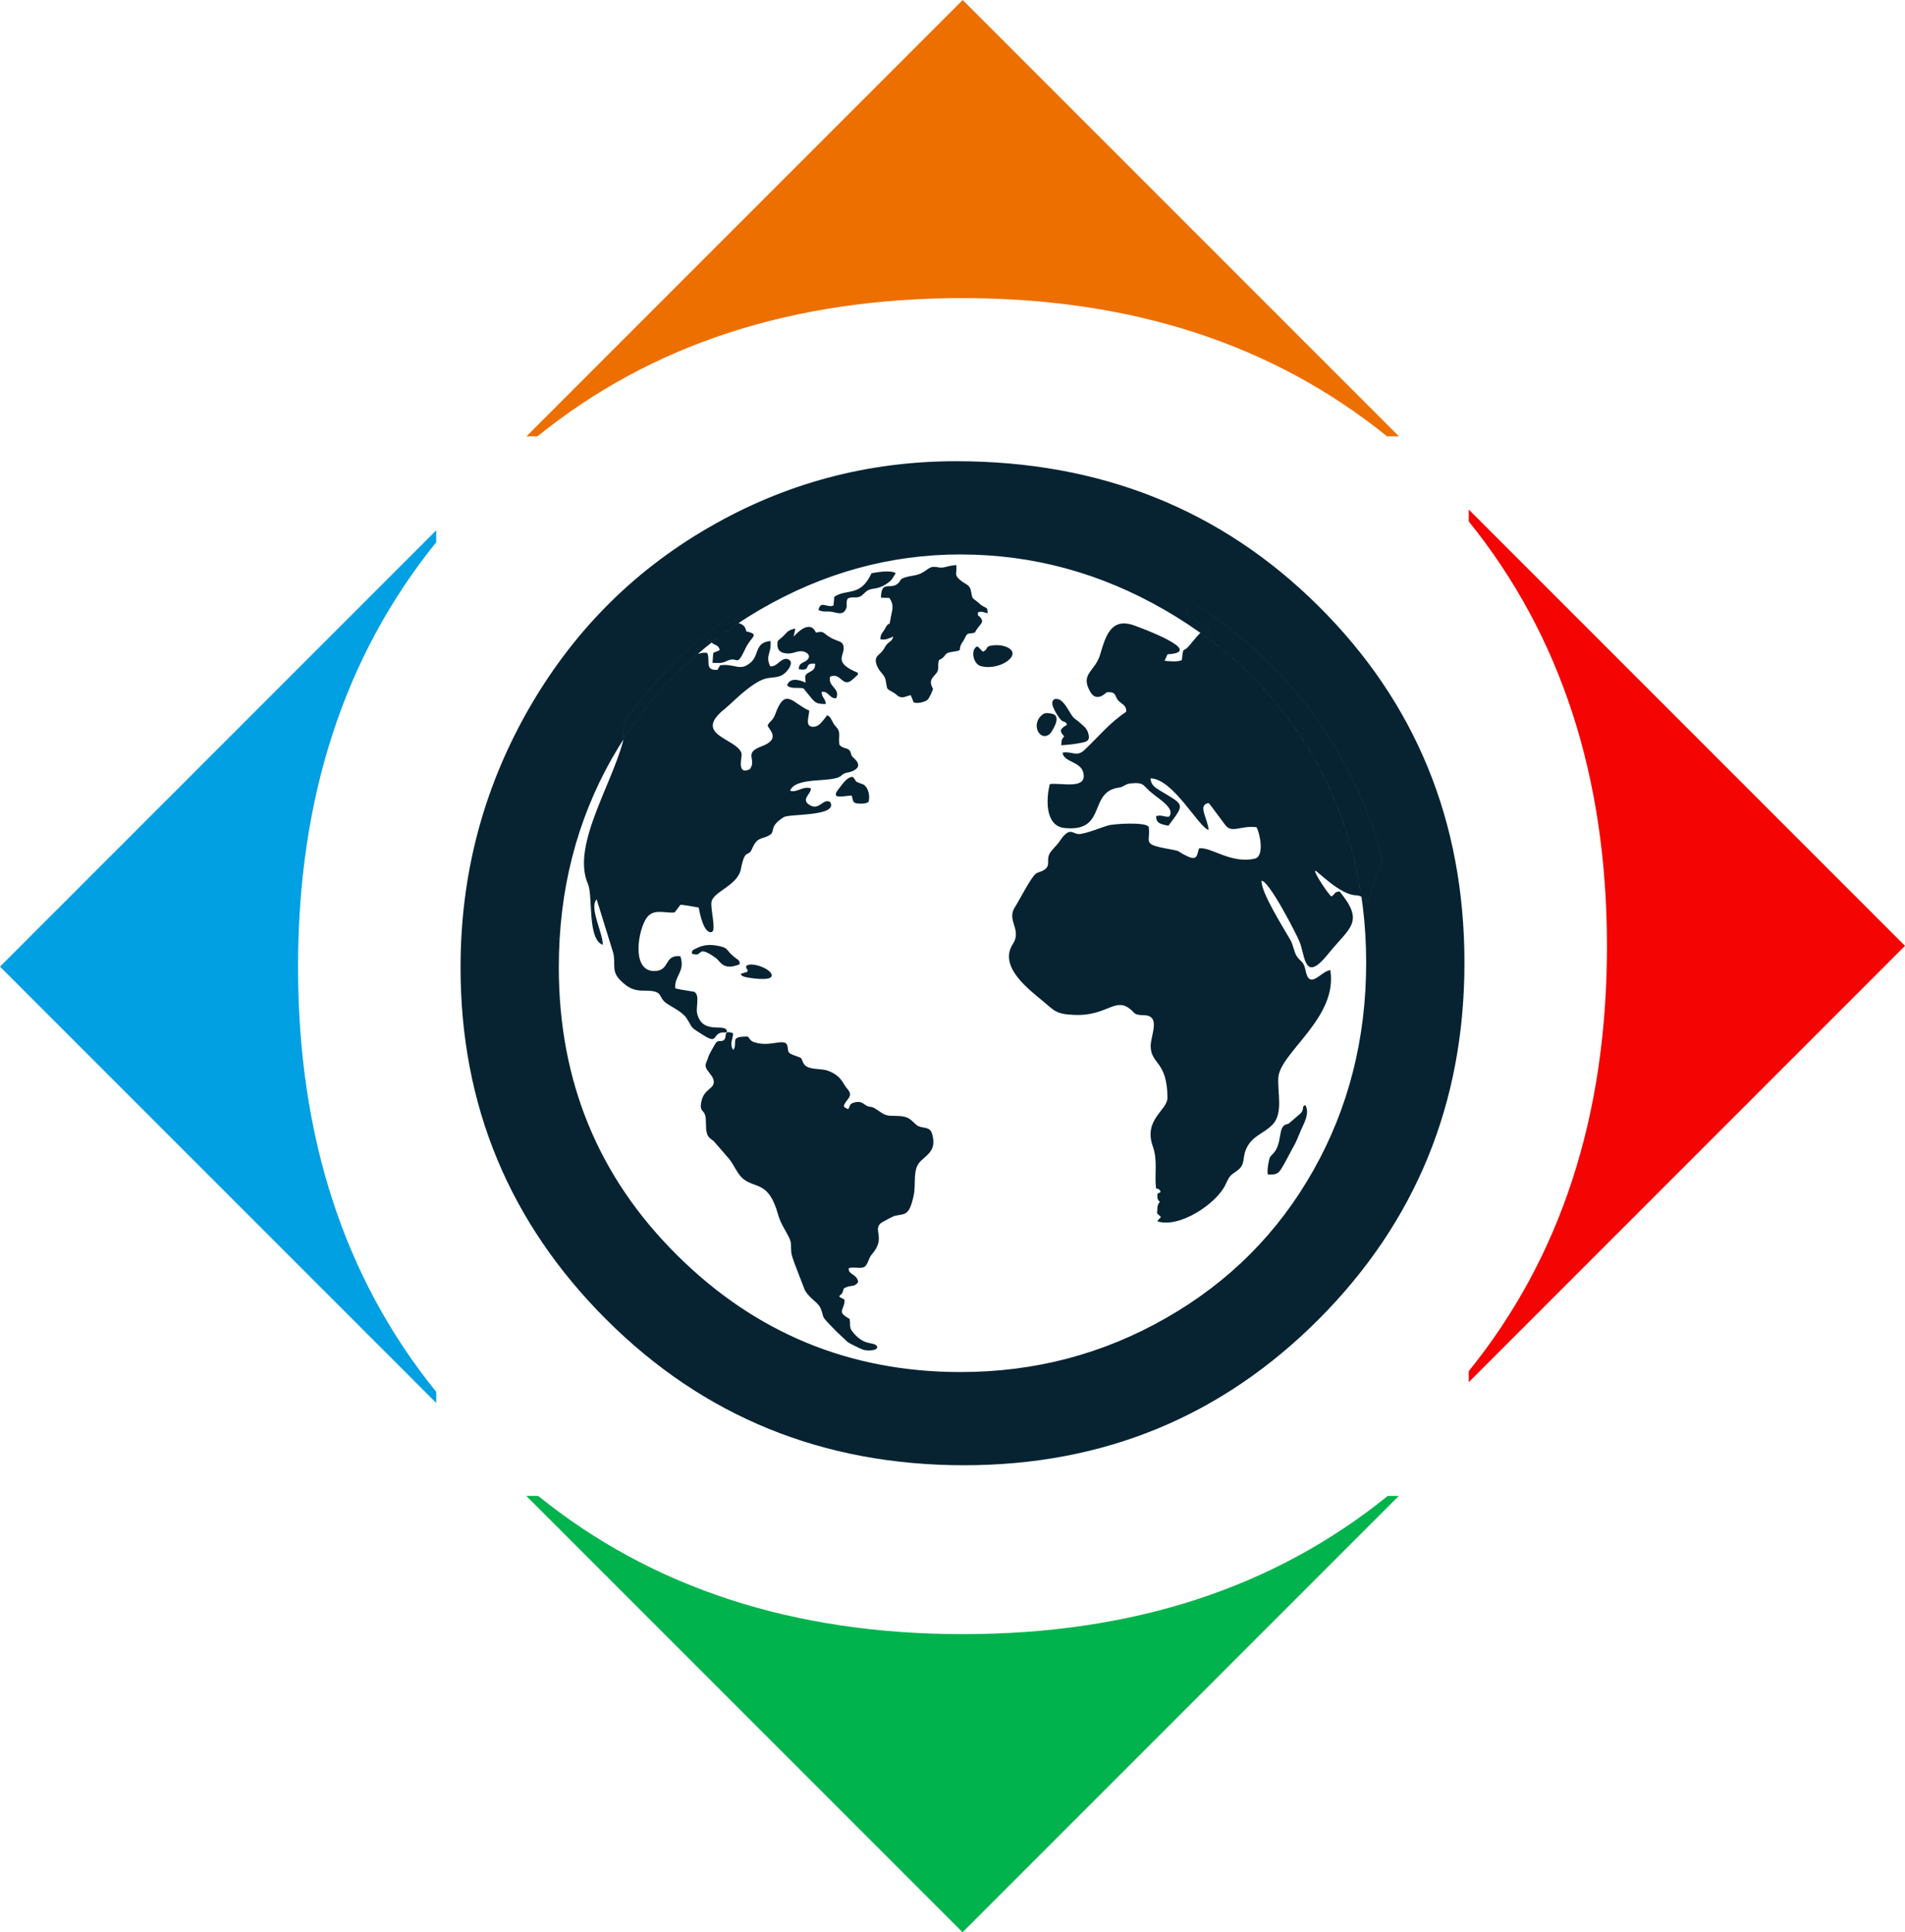 <?xml version="1.0" encoding="UTF-8" standalone="no"?>
<svg
   xmlns:dc="http://purl.org/dc/elements/1.1/"
   xmlns:cc="http://creativecommons.org/ns#"
   xmlns:rdf="http://www.w3.org/1999/02/22-rdf-syntax-ns#"
   xmlns:svg="http://www.w3.org/2000/svg"
   xmlns="http://www.w3.org/2000/svg"
   version="1.1"
   id="svg3855"
   viewBox="0 0 82.963 84.134"
   height="23.745mm"
   width="23.414mm">
  <defs
     id="defs3857" />
  <g
     transform="translate(-141.687,-730.295)"
     id="layer1">
    <path
       d="m 202.093,749.293 c -4.962,-4.01 -11.127,-6.018 -18.492,-6.018 -7.383,0 -13.544,2.003 -18.505,6.018 h -0.481 l 18.998,-18.998 18.998,18.998 z"
       style="fill:#ed6f00;fill-rule:evenodd"
       id="path3686" />
    <path
       d="m 165.126,795.431 c 4.962,4.01 11.127,6.018 18.492,6.018 7.383,0 13.544,-2.003 18.505,-6.018 h 0.481 l -18.998,18.998 -18.998,-18.998 z"
       style="fill:#01b34c;fill-rule:evenodd"
       id="path3688" />
    <path
       d="m 160.685,753.904 c -4.01,4.962 -6.018,11.127 -6.018,18.492 0,7.383 2.003,13.544 6.018,18.505 v 0.481 l -18.998,-18.998 18.998,-18.998 z"
       style="fill:#00a0e3;fill-rule:evenodd"
       id="path3690" />
    <path
       d="m 205.652,752.999 c 4.01,4.962 6.018,11.127 6.018,18.492 0,7.383 -2.003,13.544 -6.018,18.505 v 0.481 l 18.998,-18.998 -18.998,-18.998 z"
       style="fill:#f40402;fill-rule:evenodd"
       id="path3712" />
    <path
       d="m 183.334,750.377 c 6.284,0 11.546,2.107 15.777,6.311 4.231,4.203 6.353,9.383 6.353,15.529 0,6.098 -2.112,11.267 -6.333,15.509 -4.231,4.243 -9.378,6.369 -15.459,6.369 -6.149,0 -11.344,-2.117 -15.575,-6.34 -4.232,-4.223 -6.353,-9.334 -6.353,-15.336 0,-4.001 0.964,-7.702 2.892,-11.122 1.928,-3.411 4.559,-6.089 7.894,-8.021 3.325,-1.933 6.931,-2.9 10.805,-2.9 z m 0.183,4.059 c -3.065,0 -5.975,0.802 -8.732,2.406 -2.747,1.604 -4.896,3.759 -6.448,6.475 -1.542,2.725 -2.314,5.749 -2.314,9.093 0,4.938 1.707,9.114 5.128,12.514 3.421,3.411 7.546,5.113 12.365,5.113 3.229,0 6.207,-0.783 8.945,-2.349 2.747,-1.564 4.887,-3.71 6.419,-6.426 1.532,-2.715 2.304,-5.73 2.304,-9.054 0,-3.305 -0.772,-6.292 -2.304,-8.958 -1.532,-2.667 -3.701,-4.802 -6.487,-6.407 -2.785,-1.604 -5.744,-2.406 -8.877,-2.406 z m -10.067,2.71 c -1.785,1.25 -3.321,2.799 -4.553,4.559 l -0.106,0.711 0.113,-0.215 -0.062,0.286 c 0.906,-1.404 1.985,-2.644 3.239,-3.723 -0.051,0.011 -0.108,0.017 -0.175,0.019 0.079,-0.167 0.542,-0.48 0.669,-0.632 0.033,0.053 0.068,0.095 0.102,0.124 0.377,-0.297 0.769,-0.581 1.176,-0.851 -0.063,-0.023 -0.125,-0.045 -0.174,-0.085 l 0.223,-0.136 z m 19.863,-0.433 0.07,0.039 -0.015,0.283 c 0.405,0.181 0.439,0.347 0.696,0.525 0.103,0.07 0.185,0.056 0.273,0.115 l 0.006,0.153 c -0.171,0.004 -0.07,-0.049 -0.25,-0.092 -0.034,0.022 -0.08,0.062 -0.13,0.113 2.043,1.458 3.686,3.257 4.917,5.4 1.077,1.874 1.778,3.905 2.1,6.094 0.109,0.062 0.212,0.165 0.307,0.296 0.131,-0.652 0.34,-1.276 0.614,-1.863 -1.204,-4.72 -4.21,-8.681 -8.156,-11.169 z m -13.424,32.213 c -0.144,-0.247 -0.562,0.029 -1.096,-0.672 -0.128,-0.169 -0.063,-0.306 -0.105,-0.53 -0.593,-0.337 -0.229,-0.344 -0.217,-0.827 -0.096,-0.095 -0.161,-0.062 -0.236,-0.157 0.064,-0.109 0.08,-0.023 0.155,-0.2 0.051,-0.129 -0.004,-0.133 0.151,-0.196 0.252,-0.105 0.344,0.016 0.521,-0.228 -0.059,-0.372 -0.451,-0.309 -0.411,-0.603 0.235,-0.069 0.499,0.041 0.675,-0.05 0.184,-0.13 0.167,-0.363 0.327,-0.546 0.626,-0.714 0.042,-1.054 0.391,-1.363 0.04,-0.035 0.532,-0.296 0.584,-0.31 0.456,-0.12 0.649,0.05 0.852,-0.905 0.111,-0.519 -0.07,-1.136 0.308,-1.493 0.35,-0.326 0.677,-0.501 0.497,-1.163 -0.086,-0.31 -0.281,-0.253 -0.541,-0.33 -0.189,-0.051 -0.305,-0.278 -0.52,-0.382 -0.21,-0.103 -0.508,-0.083 -0.769,-0.095 -0.261,-0.012 -0.385,-0.142 -0.605,-0.28 -0.16,-0.101 -0.135,-0.084 -0.324,-0.121 -0.234,-0.045 -0.261,-0.298 -0.692,-0.157 -0.163,0.051 -0.128,0.172 -0.21,0.272 -0.22,-0.103 -0.269,-0.098 0.001,-0.449 0.168,-0.218 0.05,-0.323 -0.087,-0.498 -0.174,-0.229 -0.223,-0.496 -0.768,-0.716 -0.36,-0.146 -0.939,0.005 -1.109,-0.369 -0.115,-0.246 0.005,-0.164 -0.422,-0.323 -0.339,-0.126 -0.173,-0.222 -0.291,-0.477 -0.188,-0.235 -0.756,0.138 -1.416,-0.084 -0.155,-0.052 -0.177,-0.122 -0.271,-0.242 -0.749,-0.017 -0.503,0.187 -0.584,0.479 l -0.034,0.067 c -0.002,0.008 -0.011,0.022 -0.022,0.032 -0.191,-0.264 0.011,-0.506 -0.013,-0.729 -0.462,-0.153 -0.232,0.141 -0.387,0.292 -0.052,0.053 -0.125,0.049 -0.127,0.049 -0.133,0.024 -0.166,-0.063 -0.328,0.245 -0.087,0.165 -0.198,0.32 -0.244,0.487 -0.057,0.208 -0.184,0.309 -0.041,0.523 0.086,0.133 0.258,0.301 0.285,0.461 0.064,0.391 -0.412,0.325 -0.537,0.929 -0.088,0.423 0.104,0.349 0.173,0.605 0.046,0.169 0.013,0.48 0.051,0.684 0.056,0.289 0.149,0.281 0.322,0.432 l 0.689,0.796 c 0.196,0.262 0.363,0.675 0.616,0.863 0.545,0.403 1.087,0.096 1.489,1.522 0.11,0.393 0.294,0.638 0.478,1.003 0.125,0.25 0.075,0.378 0.1,0.649 0.023,0.194 0.113,0.389 0.169,0.557 l 0.425,1.101 c 0.265,0.428 0.57,0.503 0.689,0.797 0.186,0.46 -0.052,0.245 0.587,0.895 0.069,0.073 0.102,0.109 0.175,0.173 l 0.384,0.363 c 0.074,0.061 0.145,0.095 0.244,0.144 0.118,0.064 0.4,0.206 0.512,0.228 0.194,0.037 0.585,0.029 0.559,-0.154 z m -6.44,-31.78 c -1.785,1.25 -3.321,2.799 -4.553,4.559 l -0.106,0.711 0.113,-0.215 c -0.351,1.945 -2.382,4.84 -1.611,6.581 0.226,0.512 -0.035,2.405 0.643,2.652 0.031,-0.474 -0.606,-1.621 -0.264,-1.98 l 0.719,2.319 c 0.126,0.498 -0.099,0.8 0.317,1.21 0.319,0.318 0.575,0.455 1.029,0.448 0.899,-0.011 0.571,0.269 0.976,0.549 0.273,0.188 0.694,0.373 0.873,0.649 0.315,0.479 0.1,0.344 0.766,0.76 0.558,0.349 0.385,-0.01 0.706,-0.121 0.118,-0.04 0.177,10e-4 0.289,-0.034 0.008,-0.457 -1.041,0.179 -1.294,-0.794 -0.074,-0.269 0.12,-0.785 -0.11,-0.948 -0.056,-0.038 -0.577,-0.082 -0.849,-0.166 -0.036,-0.566 0.449,-0.726 0.224,-1.396 -0.702,-0.069 -0.456,0.574 -1.037,0.639 -1.06,0.121 -0.854,-1.552 -0.493,-2.21 0.305,-0.564 0.843,-0.281 1.28,-0.336 l 0.254,-0.332 c 0.161,0 0.592,0.087 0.795,0.12 0.054,0.31 0.239,1.179 0.583,1.063 0.178,-0.122 -0.076,-0.998 -0.027,-1.305 0.072,-0.454 1.143,-0.712 1.281,-1.432 0.183,-0.945 0.319,-0.488 0.485,-0.88 0.239,-0.568 0.444,-0.388 0.791,-0.617 0.223,-0.148 -0.059,-0.367 0.6,-0.768 0.243,-0.147 2.373,-0.021 2.015,-0.654 -0.312,-0.189 -0.469,0.392 -0.896,0.13 -0.408,-0.249 0.073,-0.478 0.052,-0.725 -0.359,-0.12 -0.604,0.205 -0.903,0.101 0.249,-0.638 1.853,-0.323 2.223,-0.654 0.201,-0.177 0.293,-0.101 0.523,-0.212 0.49,-0.235 0.012,-0.549 -0.047,-0.633 -0.067,-0.095 -0.035,-0.156 -0.104,-0.246 -0.094,-0.133 -0.271,-0.071 -0.446,-0.247 -0.058,-0.327 0.079,-0.557 -0.134,-0.774 -0.21,-0.215 -0.198,-0.426 -0.394,-0.523 -0.151,0.164 -0.318,0.483 -0.576,0.503 -0.431,0.038 -0.218,-0.43 -0.214,-0.702 -0.721,-0.313 -1.04,-1.059 -1.477,0.153 -0.099,0.282 -0.234,0.298 -0.329,0.481 -0.021,0.145 0.646,0.583 -0.263,0.919 -0.826,0.306 -0.188,0.571 -0.52,1.002 -0.596,0.269 -0.317,-0.546 -0.358,-0.691 -0.183,-0.663 -2.209,-0.789 -0.693,-1.968 l 0.676,-0.613 c 1.085,-0.917 1.179,-0.618 1.698,-0.788 0.276,-0.091 0.729,-0.666 0.276,-0.751 -0.287,0.005 -0.389,0.343 -0.706,0.329 -0.23,-0.472 0.06,-0.553 0.012,-1.102 -0.687,0.056 -0.492,0.592 -0.842,0.914 -0.484,0.446 -0.702,0.049 -1.355,0.143 l -0.114,0.197 c -0.587,0.039 -0.297,-0.421 -0.446,-0.734 -0.215,-0.044 -0.325,0.049 -0.581,0.057 0.079,-0.167 0.542,-0.48 0.669,-0.632 0.178,0.292 0.393,0.153 0.457,0.452 l -0.281,0.119 -0.035,0.433 c 0.284,0.007 0.392,0.033 0.624,-0.08 0.51,-0.246 0.398,0.346 0.815,-0.552 0.223,-0.473 0.565,-0.576 0.197,-0.694 -0.232,-0.075 -0.116,0.03 -0.206,-0.181 -0.089,-0.22 -0.327,-0.198 -0.469,-0.31 l 0.223,-0.136 z m 19.863,-0.433 0.07,0.039 -0.015,0.283 c 0.405,0.181 0.439,0.347 0.696,0.525 0.103,0.07 0.185,0.056 0.273,0.115 l 0.006,0.153 c -0.171,0.004 -0.07,-0.049 -0.25,-0.092 -0.136,0.085 -0.445,0.468 -0.559,0.608 -0.357,0.451 -0.299,0.004 -0.377,0.695 -0.185,0.081 -0.524,0.052 -0.751,0.027 l 0.128,-0.281 c 1.719,-0.103 -1.231,-1.179 -1.464,-1.261 -0.999,-0.352 -1.235,0.474 -1.466,1.258 -0.224,0.77 -0.888,0.837 -0.44,1.627 0.282,0.502 0.695,0.04 0.72,0.032 0.432,-0.047 0.345,0.17 0.497,0.346 0.151,0.177 0.372,0.194 0.352,0.501 -0.75,0.501 -1.2,1.089 -1.849,1.693 -0.33,0.278 -0.533,0.005 -0.924,0.087 0.065,0.458 0.897,0.36 0.925,0.994 0.025,0.599 -1,0.308 -1.477,0.374 -0.16,0.61 -0.225,1.824 0.642,1.912 1.871,0.192 1.008,-1.585 2.373,-1.76 0.207,-0.028 0.256,-0.155 0.509,-0.183 0.627,-0.064 0.525,0.118 0.942,0.435 0.283,0.245 1.02,0.666 0.725,1.016 -0.237,0.017 -0.296,-0.09 -0.561,-0.028 -0.007,0.309 0.184,0.355 0.536,0.42 0.731,-0.982 0.706,-0.88 -0.379,-1.538 -0.221,-0.135 -0.382,-0.241 -0.404,-0.523 0.989,0.005 2.123,2.171 2.533,2.241 -0.037,-0.49 -0.5,-1.091 0.002,-1.167 0.067,0.061 0.606,0.808 0.726,0.962 0.283,0.371 0.656,0.01 1.356,0.09 0.151,0.255 0.356,1.262 -0.067,1.367 -1.04,0.247 -1.907,-0.523 -2.435,-0.445 -0.092,0.245 -0.044,0.566 -0.513,0.341 -0.579,-0.275 -0.132,-0.187 -0.95,-0.341 -1.028,-0.193 -0.636,-0.293 -0.728,-0.937 -0.122,-0.22 -1.537,-0.137 -1.788,-0.056 -0.405,0.126 -0.766,0.29 -1.166,0.363 -0.376,0.069 -0.439,-0.407 -0.929,0.324 -0.126,0.187 -0.341,0.363 -0.435,0.538 -0.158,0.295 0.077,0.518 -0.256,0.718 -0.14,0.085 -0.213,0.063 -0.347,0.16 -0.21,0.15 -0.72,1.168 -0.947,1.517 -0.284,0.553 0.347,0.928 -0.053,1.546 -0.631,0.976 0.706,1.972 1.309,2.475 0.521,0.434 0.567,0.57 1.375,0.604 1.375,0.058 1.752,-0.737 2.369,-0.3 0.316,0.222 0.15,0.297 0.674,0.314 0.743,0.023 0.267,0.905 0.279,1.357 0.023,0.804 0.717,0.62 0.732,2.23 0.005,0.557 -1.054,0.937 -0.64,2.119 0.22,0.627 0.071,1.169 0.14,1.826 0.1,0.067 0.096,-0.036 0.207,0.158 l -0.147,0.09 c 0.001,0.19 -0.004,0.251 0.108,0.338 -0.133,0.192 -0.092,0.2 -0.122,0.507 l 0.167,0.158 c -0.035,0.078 -0.111,0.078 -0.146,0.192 0.944,0.31 2.59,-0.77 2.975,-1.63 0.203,-0.451 0.237,-0.369 0.548,-0.621 0.294,-0.241 0.18,-0.524 0.319,-0.857 0.262,-0.642 0.775,-0.682 1.182,-1.122 0.449,-0.483 0.2,-1.361 0.236,-2.02 0.064,-1.097 2.609,-2.613 2.264,-4.691 -0.442,0.066 -0.91,0.906 -1.084,-0.012 -0.071,-0.375 -0.22,-0.35 -0.375,-0.591 -0.132,-0.209 -0.152,-0.489 -0.272,-0.697 -0.332,-0.579 -1.281,-2.07 -1.264,-2.589 0.318,-0.022 1.519,2.319 1.658,2.659 0.247,0.612 0.196,1.826 1.232,0.541 0.946,-1.177 1.627,-1.378 0.507,-2.738 -0.254,0.029 -0.173,0.118 -0.36,0.224 -0.19,-0.19 -0.749,-1.027 -0.702,-1.124 0.079,-0.016 1.083,1.063 1.794,1.072 0.192,0.002 0.37,0.142 0.53,0.36 0.131,-0.652 0.34,-1.276 0.614,-1.863 -1.204,-4.72 -4.21,-8.681 -8.156,-11.169 l -0.433,0.107 z m -19.134,15.65 c 0.023,0.239 0.096,0.059 0.06,0.244 l -0.293,0.091 c 0.028,0.079 0.069,0.103 0.192,0.136 0.23,0.058 1.063,0.175 1.147,-0.022 0.126,-0.284 -0.889,-0.683 -1.107,-0.449 z m 12.946,-10.98 c -0.601,0.413 -0.148,1.259 0.299,0.854 0,0 0.565,-0.75 0.086,-0.862 -0.111,-0.025 -0.285,-0.058 -0.385,0.008 z m -15.308,10.432 c 0.529,0.204 0.157,-0.443 1.044,0.192 0.204,0.147 0.317,0.571 1.039,0.274 0.017,-0.216 -0.084,-0.159 -0.369,-0.437 -0.189,-0.183 -0.168,-0.274 -0.474,-0.344 -0.394,-0.091 -0.702,-0.088 -1.05,0.091 -0.146,0.075 -0.186,0.069 -0.19,0.224 z m 6.965,-6.881 c 0.005,0.01 0.007,0.015 0.008,0.029 0.001,0.021 0.013,0.051 0.016,0.066 0.03,0.116 0.023,0.226 0.213,0.249 0.169,0.019 0.365,0.015 0.492,-0.063 0.081,-0.246 -0.012,-0.6 -0.167,-0.723 -0.088,-0.074 -0.183,-0.074 -0.296,-0.131 -0.162,-0.084 0.004,0.023 -0.218,-0.239 -0.241,-0.008 -0.431,0.285 -0.635,0.546 -0.371,0.472 0.296,0.266 0.587,0.267 z m 5.727,-6.265 c -0.105,-0.062 -0.034,-0.017 -0.134,-0.116 -0.08,-0.079 -0.033,-0.056 -0.138,-0.112 -0.015,0.011 -0.103,0.05 -0.142,0.179 -0.085,0.289 0.089,0.609 0.279,0.668 0.831,0.262 1.991,-0.544 1.074,-0.851 -0.157,-0.053 -0.369,-0.063 -0.538,-0.04 -0.347,0.046 -0.16,0.153 -0.402,0.272 z m 3.647,3.184 c -0.336,0.192 -0.328,0.286 -0.12,0.506 -0.139,0.159 -0.098,0.113 -0.133,0.385 0.278,-0.017 0.55,-0.043 0.789,-0.09 0.272,-0.056 0.481,-0.062 0.399,-0.394 -0.06,-0.252 -0.183,-0.32 -0.347,-0.473 -0.206,-0.192 -0.26,-0.158 -0.416,-0.401 -0.137,-0.207 -0.321,-0.592 -0.562,-0.649 -0.137,-0.03 -0.227,0.007 -0.25,0.142 -0.031,0.213 0.313,0.726 0.415,0.796 0.106,0.07 0.18,0.03 0.226,0.179 z m -8.512,-6.601 c -0.487,1.059 -1.073,0.654 -1.624,1.03 l -0.03,0.373 c -0.277,0.137 -0.562,-0.249 -0.658,0.201 0.138,0.064 0.229,0.071 0.435,0.066 0.293,-0.008 0.592,0.226 0.757,-0.097 0.091,-0.173 -0.023,-0.278 0.082,-0.467 0.209,-0.121 0.42,0.033 0.628,-0.148 0.192,-0.166 0.225,-0.252 0.522,-0.285 0.284,-0.034 0.595,-0.204 0.774,-0.407 l 0.168,-0.269 c -0.23,-0.141 -0.813,-0.039 -1.055,0.004 z m 17.254,26.182 c 0.51,0.035 0.504,-0.129 0.72,-0.465 l 0.409,-0.762 c 0.152,-0.261 0.219,-0.493 0.366,-0.809 0.131,-0.276 0.321,-0.662 0.146,-0.984 -0.192,0.072 -0.024,0.136 -0.198,0.35 l -0.462,0.395 c -0.127,0.116 -0.046,0.036 -0.212,0.107 -0.319,0.136 -0.139,0.817 -0.514,1.238 -0.141,0.157 -0.167,0.135 -0.212,0.374 -0.035,0.196 -0.068,0.348 -0.043,0.554 z m -20.647,-23.417 0.075,-0.354 c -0.381,0.075 -0.364,0.193 -0.592,0.389 -0.077,0.067 -0.118,0.087 -0.179,0.165 -0.04,0.268 0.022,0.454 0.265,0.509 0.341,0.081 0.484,-0.066 0.742,-0.076 0.224,-0.008 0.457,0.166 0.31,0.346 -0.147,0.182 -0.394,0.116 -0.396,0.438 0.608,0.104 0.155,-0.293 0.71,-0.241 0.01,0.232 -0.091,0.286 -0.259,0.376 -0.234,0.122 -0.166,0.195 -0.152,0.446 -0.084,-0.033 -0.662,-0.313 -0.809,0.118 0.165,0.173 0.431,0.084 0.71,0.132 l 0.362,0.444 c 0.174,0.201 0.248,0.239 0.615,0.24 -0.01,-0.235 -0.191,-0.297 -0.18,-0.528 0.3,-0.052 0.327,0.292 0.629,0.28 0.203,-0.44 -0.365,-0.486 -0.265,-0.941 0.491,-0.224 0.538,0.557 1.016,0.091 0.248,-0.236 0.184,-0.129 0.194,-0.263 -1.091,-0.452 -0.584,-0.733 -0.617,-1.095 -0.033,-0.378 -0.288,-0.172 -0.829,-0.617 -0.136,-0.114 -0.234,-0.05 -0.38,-0.041 -0.293,-0.645 -0.969,0.183 -0.969,0.183 z m 3.802,-1.697 0.365,0.01 c 0.244,0.349 0.106,0.547 0.046,0.952 -0.053,0.34 -0.046,0.016 -0.238,0.392 -0.096,0.185 -0.197,0.206 -0.197,0.456 0.234,0.045 0.38,-0.042 0.562,-0.119 -0.06,0.211 -0.157,0.209 -0.276,0.336 -0.104,0.114 -0.116,0.222 -0.263,0.365 -0.12,0.121 -0.247,0.182 -0.221,0.391 0.023,0.173 0.113,0.323 0.203,0.435 0.106,0.133 0.195,0.206 0.23,0.407 0.075,0.446 0.017,0.298 0.387,0.538 0.089,0.057 0.114,0.107 0.18,0.138 0.188,0.096 0.353,-0.032 0.521,-0.056 l 0.128,0.315 c 0.16,0.061 0.485,-0.017 0.594,-0.108 0.084,-0.07 0.219,-0.376 0.248,-0.484 -0.283,-0.477 0.167,-0.558 0.217,-0.831 0.03,-0.173 -0.019,-0.221 0.043,-0.42 0.071,-0.044 0.132,-0.068 0.177,-0.112 0.071,-0.061 0.085,-0.13 0.171,-0.184 0.121,-0.076 0.358,-0.056 0.556,-0.137 0.012,-0.26 0.117,-0.315 0.209,-0.501 0.146,-0.302 0.122,-0.183 0.445,-0.261 0.223,-0.414 0.423,-0.402 0.258,-0.648 -0.085,-0.122 -0.131,-0.019 -0.124,-0.229 0.152,-0.079 0.273,10e-4 0.426,0.032 -0.024,-0.24 0.01,-0.193 -0.171,-0.291 -0.131,-0.068 -0.119,-0.08 -0.244,-0.182 -0.306,-0.25 -0.226,-0.105 -0.319,-0.532 -0.057,-0.251 -0.256,-0.266 -0.44,-0.422 -0.314,-0.268 -0.156,-0.258 -0.187,-0.669 -0.16,0.004 -0.318,0.041 -0.492,0.086 -0.246,0.062 -0.29,-0.019 -0.52,-0.01 -0.247,0.015 -0.36,0.298 -0.826,0.373 -0.804,0.132 -0.489,0.227 -0.773,0.398 -0.325,0.195 -0.659,-0.166 -0.674,0.57 z"
       style="fill:#072332;fill-rule:evenodd"
       id="path3700" />
  </g>
</svg>
